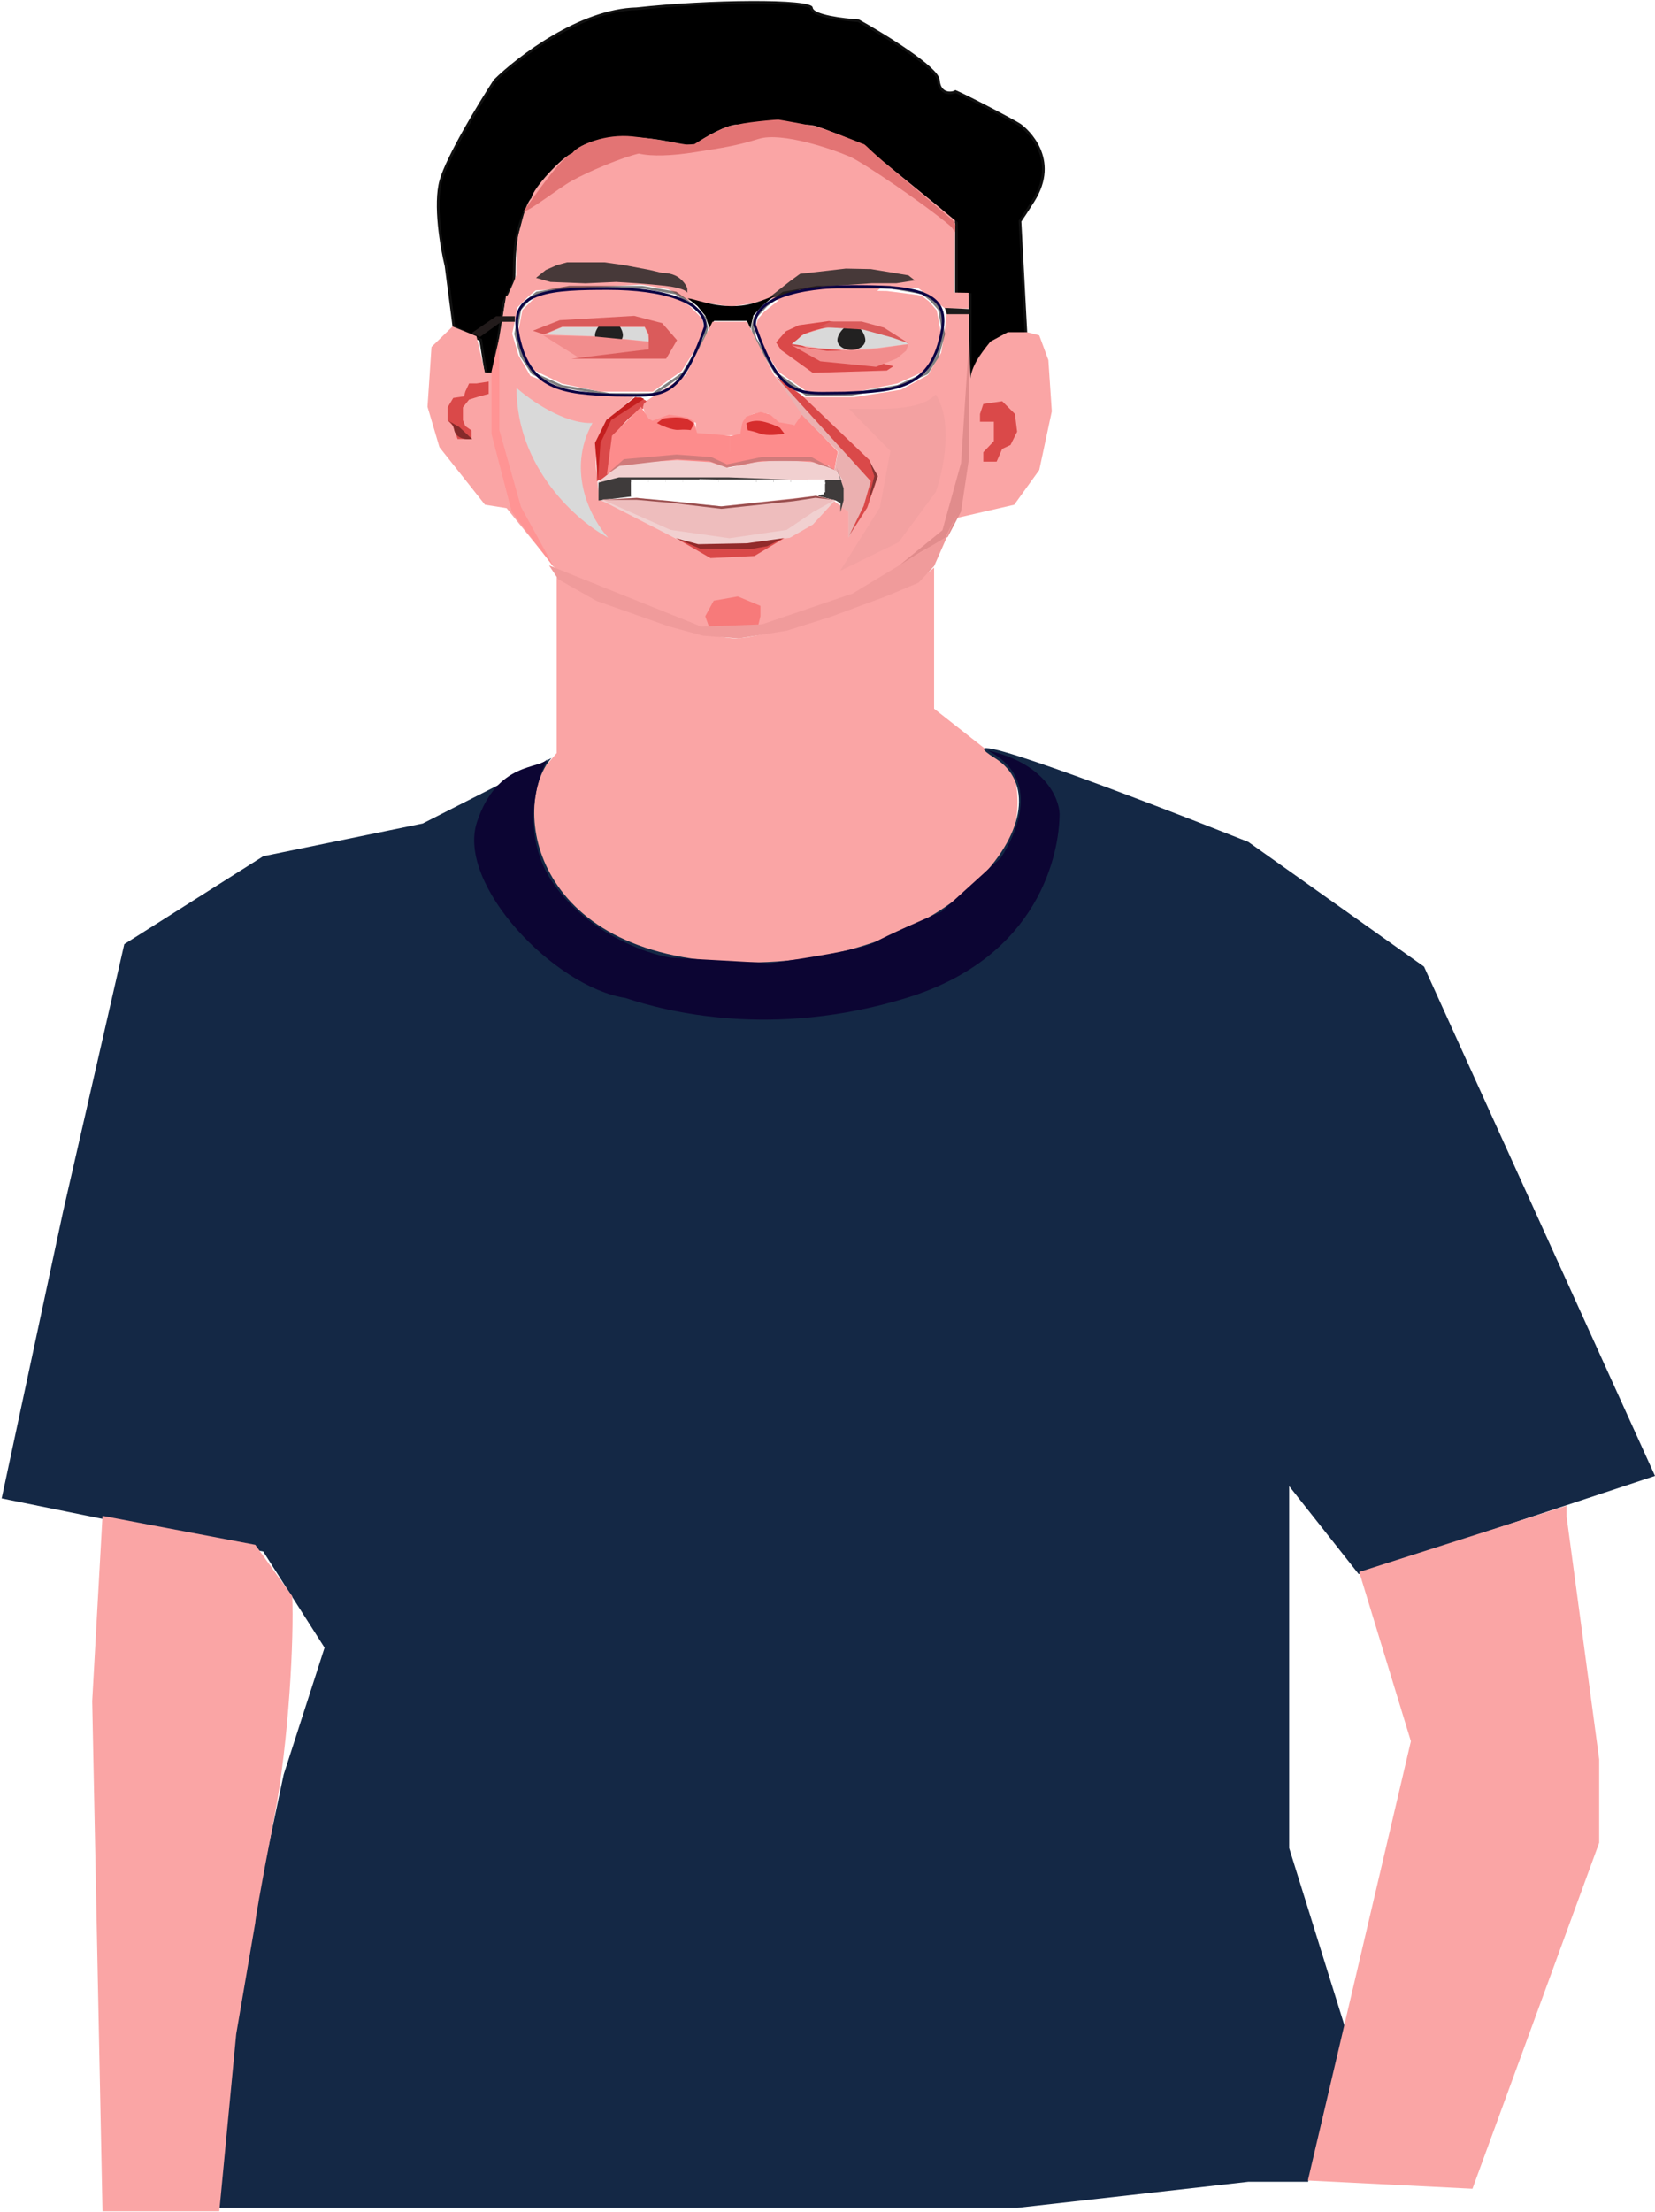 <svg width="617" height="824" viewBox="0 0 617 824" fill="none" xmlns="http://www.w3.org/2000/svg">
<path d="M356.057 34.2C356.109 34.173 356.162 34.142 356.214 34.108C356.359 34.166 356.56 34.252 356.814 34.366C357.42 34.639 358.295 35.056 359.357 35.576C361.479 36.615 364.336 38.06 367.267 39.572C370.198 41.084 373.201 42.662 375.616 43.968C378.05 45.283 379.844 46.299 380.394 46.699C381.521 47.519 385.216 50.641 387.371 55.521C389.511 60.368 390.152 66.987 385.149 74.906C382.848 78.55 381.321 80.873 380.354 82.256L380.255 82.397L380.264 82.569L382.501 124.858C379.669 125.297 375.556 126.324 371.858 128.078C367.981 129.918 364.423 132.622 363.429 136.414C362.646 139.404 362.066 141.204 361.653 142.234V118.279V110.21V109.71H361.153H356.556V83.243V83.004L356.371 82.854L322.609 55.462L322.578 55.437L322.544 55.417C316.37 51.849 305.814 47.576 294.164 46.328C282.584 45.089 269.872 46.835 259.328 55.298C242.815 50.575 229.984 50.947 219.978 54.773C209.917 58.62 202.777 65.934 197.639 74.925C193.513 82.144 192.279 88.912 191.888 94.371C191.731 96.572 191.71 98.566 191.692 100.278C191.688 100.685 191.684 101.076 191.678 101.449C191.648 103.416 191.571 104.851 191.242 105.765L187.858 112.535L187.823 112.605L187.811 112.682L183.629 139.863H181.3L179.243 126.907L179.202 126.65L178.969 126.536L169.23 121.771L166.292 99.104L166.288 99.076L166.282 99.049C165.437 95.601 164.327 89.86 163.745 83.863C163.162 77.851 163.118 71.647 164.365 67.24C165.621 62.804 169.219 55.687 173.239 48.552C177.236 41.459 181.62 34.401 184.447 30.051C188.887 25.689 196.851 19.123 206.341 13.58C215.865 8.017 226.873 3.516 237.368 3.264L237.39 3.264L237.412 3.261C250.664 1.778 266.996 0.929 280.039 0.876C286.563 0.849 292.25 1.022 296.314 1.411C298.349 1.606 299.955 1.853 301.048 2.15C301.598 2.299 301.987 2.452 302.232 2.6C302.426 2.718 302.466 2.791 302.472 2.805C302.507 3.323 302.805 3.753 303.195 4.097C303.588 4.444 304.12 4.747 304.732 5.016C305.959 5.555 307.613 6.003 309.41 6.371C312.965 7.098 317.182 7.533 320.026 7.715C324.971 10.475 332.352 14.874 338.55 19.176C341.671 21.342 344.48 23.475 346.524 25.354C347.546 26.294 348.365 27.16 348.935 27.925C349.516 28.704 349.792 29.32 349.824 29.768C349.936 31.329 350.372 32.446 351.014 33.217C351.658 33.991 352.472 34.373 353.255 34.523C354.03 34.672 354.782 34.597 355.342 34.457C355.621 34.387 355.868 34.297 356.057 34.2Z" fill="black" stroke="#111111"/>
<path d="M192.469 102.299C192.504 103.005 190.287 107.887 189.174 110.24H195.651L200.05 104.858L228.733 104.268L249.223 107.798L256.786 111.932L264.486 113.037L272.382 114.234L280.404 113.037L287.161 111.189L295.744 113.037L305.623 114.234L321.47 113.037L328.365 107.231H342.176L352.311 114.934H354.813H361.097V109.086L355.851 108.987V108.861L356.017 82.123L350.22 77.265L329.794 60.611L319.452 52.955C316.292 51.581 308.941 48.508 304.809 47.206C301.841 45.566 280.333 46.407 274.902 46.407C271.06 46.407 262.784 50.957 259.063 53.807C258.073 53.512 255.851 54.373 254.078 53.807C227.938 47.427 215.62 53.896 213.449 56.997C209.506 58.459 198.74 70.112 198.164 73.701C195.55 76.758 194.585 82.857 193.439 86.692C192.293 90.528 192.425 101.417 192.469 102.299Z" fill="#FAA5A5"/>
<path d="M183.986 138.818L188.642 110.321L200.433 104.589L202.838 104.326L254.235 105.186L199.718 108.193L198.189 109.41L196.992 110.456L192.749 114.705L192.426 117.427L190.949 124.302L193.294 132.342L197.732 140.043L212.351 145.525L236.39 147.941L226.206 156.639L222.175 165.126V173.824L223.448 186.13L233.844 190.585L253.787 201.617L273.517 202.678L294.521 200.132L310.221 186.13L316.374 190.585V200.132L324.436 186.13L326.981 177.431L324.436 171.915L299.613 147.941H318.495L335.892 145.183L345.928 139.704L350.87 131.399L351.968 124.947L352.865 116.985H361.303V118.975C361.118 125.725 361.597 136.313 361.82 140.992C362.158 135.546 367.864 129.037 369.262 127.241L375.693 123.769H382.921L387.447 124.947L390.841 134.151L392.114 153.245L387.447 175.097L378.112 188.039L356.896 192.919L345.919 207.713L322.282 219.613L289.517 231.839L276.475 234.121H263.108L236.39 224.504L207.195 211.952L188.865 189.312L180.804 188.039L163.831 166.611L159.375 151.548L160.861 129.271L168.711 121.633L177.621 125.24L180.804 138.818H183.986Z" fill="#FAA5A5"/>
<path d="M213.172 57.198C209.236 58.529 198.236 74.398 195.078 78.859C197.614 78.578 208.153 70.17 213.172 67.367C219.594 63.779 231.701 58.74 238.144 57.198C243.124 58.361 250.766 58.008 259.139 56.684C269.606 55.029 274.303 54.372 282.91 51.725C291.518 49.077 310.584 55.626 316.824 58.364C321.816 60.555 344.818 76.109 354.633 84.49L356.02 86.478L356.164 83.712L355.116 81.98C352.551 79.788 344.645 73.081 333.546 63.779C322.448 54.477 322.767 53.7 321.554 53.558C318.664 52.307 307.204 47.972 306.567 47.972C306.311 47.318 290.808 44.634 290.229 44.562C289.65 44.489 276.323 45.624 273.791 46.781C271.592 46.26 262.892 51.156 258.817 53.736C258.431 53.905 257.429 53.87 256.181 53.87C254.733 53.87 245.565 51.841 235.727 50.828C225.889 49.816 216.211 53.653 213.172 57.198Z" fill="#E37474"/>
<path d="M203.494 100.576L199.842 103.517L205.218 105.039L218.302 105.546L229.662 105.039C233.009 105.208 241.326 105.729 247.818 106.459C254.309 107.189 256.135 108.521 256.236 109.096V107.575C256.101 106.899 255.303 105.14 253.193 103.517C251.084 101.894 248.122 101.624 246.905 101.692L242.239 100.576L232.603 98.75L225.402 97.736H216.578H211.405L207.652 98.75L203.494 100.576Z" fill="#473939"/>
<path d="M294.59 104.7L287.635 110.145L287.689 110.955L294.921 109.659L297.957 107.932L306.822 106.731L315.728 106.137L325.039 105.516L334.188 105.515L341.029 104.449L338.668 102.573L324.688 100.253L315.323 100.064L298.274 102.015L294.59 104.7Z" fill="#473939"/>
<path opacity="0.5" d="M196.952 111.709L200.137 109.155L212.234 107.003H227.122L239.471 107.002L251.974 109.161L258.303 113.709L262.605 118.29L263.498 122.134L262.58 126.086L254.695 139.133L243.402 146.945H227.207L209.35 143.889L198.574 139.042L194.509 132.784L192.259 124.418L193.84 115.194L196.952 111.709Z" stroke="black" strokeWidth="2"/>
<path opacity="0.5" d="M347.108 111.713L343.923 109.158L331.826 107.006H316.938L304.589 107.006L292.085 109.165L285.756 113.712L281.453 118.293L280.561 122.137L281.478 126.088L289.364 139.134L300.657 146.946H316.853L334.71 143.89L345.486 139.043L349.551 132.786L351.801 124.42L350.22 115.197L347.108 111.713Z" stroke="black" strokeWidth="2"/>
<path d="M266.21 119.557L264.53 122.424L262.997 117.701L259.979 114.017L256.383 111.156C259.514 111.288 269.518 116.131 280.65 113.028C289.676 110.513 292.143 107.152 284.112 114.017L280.869 117.521L279.76 122.424L278.475 119.557H266.21Z" fill="black"/>
<path d="M207.542 280.541V214.868C227.013 228.455 265.853 238 274.753 237.819C283.654 237.638 332.94 224.607 348.237 211.473V264.01L377.906 287.335C380.533 298.129 382.31 319.265 357.509 335.117C335.489 363.198 281.02 360.707 258.073 359.121C234.257 357.476 210.324 343.949 199.198 325.606C190.298 310.931 196.185 294.657 199.198 290.279L207.542 280.541Z" fill="#FAA5A5"/>
<path d="M174.882 142.844L173.482 145.846L172.982 147.648L168.978 148.248L166.877 151.751V156.554L168.978 158.756L170.579 163.56H175.783V160.357L173.482 158.756L172.581 156.554V151.751L174.882 148.849L178.786 147.648L182.188 146.747V145.146V142.145L177.685 142.844H174.882Z" fill="#DA4949"/>
<path d="M365.352 157.11V154.217L366.59 150.497L373.615 149.465L378.367 154.217L379.194 160.828L376.714 165.787L373.615 167.233L371.549 171.985H366.59V168.473L370.516 164.341V157.11H365.352Z" fill="#DA4949"/>
<path d="M251.404 200.359L223.908 186.246L237.874 185.373L269.615 188.509L301.305 185.373L311.489 186.246L303.051 195.412L294.467 200.359L275.264 202.832H260.424L251.404 200.359Z" fill="#F1D0D0"/>
<path d="M223.145 186.453L236.881 184.793L235.221 179.811H307.826L305.109 184.793L311.6 186.453L314.921 188.414L313.94 174.967L229.937 176.942L223.145 179.811V186.453Z" fill="#3F3B3B"/>
<path d="M235.231 179.635H307.242V184.168L268.739 188.886L254.088 188.072L235.23 185.019L235.231 179.635Z" fill="white"/>
<path d="M226.773 156.564L236.88 147.896C245.002 149.857 241.19 151.193 236.88 153.926C233.712 155.936 229.562 161.272 228.788 162.711L226.773 177.457L222.516 179.264V164.899L226.773 156.564Z" fill="#DA4949"/>
<path d="M260.404 203.336L251.885 200.422L264.888 207.932L281.254 207.148L292.463 200.422L288.092 201.431L279.348 203.336H260.404Z" fill="#DA4949"/>
<path d="M255.617 139.75L265.643 119.869L278.482 119.869L288.593 139.75L299.194 153.738L297.26 158.388H291.803L286.667 154.244L283.801 153.738L280.569 154.244L278.112 155.464L276.717 157.518V162.194H259.433V157.518L253.855 155.235L251.609 156.218L248.21 156.643L243.458 157.805L241.406 157.056L240.605 154.244L239.678 151.763L240.033 150.461L241.406 149.08L255.617 139.75Z" fill="#FAA5A5"/>
<path d="M256.199 155.47L249.382 154.476L246.311 155.616L243.241 156.756L241.856 155.986L238.984 151.574L228.16 162.337L226.277 176.672L255.159 173.972L256.199 169.805L272.196 168.548V162.337L259.851 161.314L258.783 157.096L256.199 155.47Z" fill="#FD8C8C"/>
<path d="M255.366 168.263L254.643 173.606H309.033L310.956 175.636L312.345 168.263L298.989 154.373L296.245 158.341L290.588 157.344L287.021 154.373L283.586 153.52L280.289 154.373L278.114 155.304L276.746 157.344L276.005 161.645L272.061 162.492V168.263H255.366Z" fill="#FD8C8C"/>
<path d="M284.234 156.997C281.413 156.398 279.069 157.246 278.25 157.745L278.785 160.309C279.391 160.38 281.179 160.736 283.487 161.591C285.795 162.446 290.432 161.947 292.462 161.591L290.753 159.347C289.755 158.813 287.056 157.595 284.234 156.997Z" fill="#D62D2D"/>
<path d="M253.615 155.551C256.306 155.772 258.138 157.239 258.717 157.945L257.469 160.239C256.909 160.137 255.21 159.975 252.898 160.142C250.587 160.309 246.609 158.531 244.909 157.621L247.106 155.961C248.154 155.732 250.924 155.329 253.615 155.551Z" fill="#D62D2D"/>
<path d="M310.926 176.193L312.445 168.196L299.408 155.078L288.689 139.641L312.778 165.759L325.911 180.344L324.603 185.791L322.203 190.67L316.323 200.45V190.67L313.565 188.828V178.033L310.926 176.193Z" fill="#EBB0B0"/>
<path d="M327.003 177.552L326.11 180.901L323.32 189.079L316.586 199.566L321.973 188.502L324.644 179.286L289.17 140.199L299.089 147.399L324.203 171.474L327.003 177.552Z" fill="#DA4949"/>
<path d="M221.816 165.028L222.914 178.88L223.868 165.028L227.898 156.454L240.137 148.611L238.891 148.025H236.692L226.066 156.454L221.816 165.028Z" fill="#C41F1F"/>
<path d="M262.926 229.587L264.508 233.981H282.439L283.494 229.587V225.719L275.056 222.203L266.09 223.786L262.926 229.587Z" fill="#F77A7A"/>
<path d="M327.278 177.398L324.293 172.174L325.951 177.398L323.795 185.941L324.79 184.365L327.278 177.398Z" fill="#873535"/>
<path d="M226.894 176.487L222.41 179.985L230.764 177.843H246.421H271.639L296.857 178.791H314.156L311.747 175.319L303.162 172.171L291.492 171.412L281.431 172.171L271.639 174.342L264.932 172.171L252.457 171.412L240.519 172.171L230.764 173.448L226.894 176.487Z" fill="#F1D0D0"/>
<path d="M317.51 146.322L300.964 145.972L290.166 138.472L285.255 130.606L282.068 124.118L281.592 122.104L282.542 118.839L284.992 116.046L291.27 111.112L297.214 108.757L306.537 108.195H316.277L330.699 108.423L342.068 109.877L343.54 110.151L346.295 112.241L349.216 115.637L350.815 124.118L349.58 128.578L348.603 132.34L344.84 138.204L334.531 142.87L317.51 146.322Z" fill="#FAA5A5"/>
<path d="M306.09 122.452C310.85 121.31 315.055 121.103 316.563 121.141L309.065 119.596L297.879 121.141L292.999 123.403L289.311 127.568L291.214 130.424L302.997 138.874L330.606 138.041L333.083 136.443L328.532 135.305L313.112 130.424L300.617 129.472L296.332 127.568L298.672 125.069C299.188 124.831 301.33 123.594 306.09 122.452Z" fill="#DA4949"/>
<path d="M330.558 123.052L338.713 128.155L327.028 129.67L316.108 130.332L305.078 129.67L295.129 128.155L299.783 124.486L306.732 122.39L313.571 121.475L320.19 120.516L330.558 123.052Z" fill="#D9D9D9"/>
<path d="M322.602 126.69C322.602 128.729 320.27 130.383 317.394 130.383C314.517 130.383 312.186 128.729 312.186 126.69C312.186 124.65 314.754 120.938 317.63 120.938C320.507 120.938 322.602 124.65 322.602 126.69Z" fill="#222121"/>
<path d="M169.333 160.186C168.82 157.498 167.553 157.183 166.754 156.543L171.183 159.065L176.035 163.606H173.955C172.782 163.606 169.846 162.875 169.333 160.186Z" fill="#852A2A"/>
<path d="M321.713 122.767L305.438 121.788L309.741 119.785H321.245L329.511 122.043L338.713 127.88L332.578 125.751L321.713 122.767Z" fill="#DA5B5B"/>
<path d="M308.309 130.747L296.434 128.944L295.066 128.571L305.822 134.602L326.587 136.654L334.364 133.528L337.831 130.64L338.648 128.226L323.975 130.312L308.309 130.747Z" fill="#F28D8D"/>
<path d="M200.294 109.992L194.754 115.482L193.072 124.286L195.15 132.199L199.304 138.035L209.492 142.932L223.856 145.931H243.352L248.713 141.992L254.153 138.233L261.356 126.786L262.512 122.11L261.77 118.647L257.22 114.097L251.235 109.992L239.613 107.865H211.917L200.294 109.992Z" fill="#FAA5A5"/>
<path d="M260.313 202.747L252.062 200.525L261.018 204.404L279.739 204.58L286.015 203.487L291.938 200.525L278.435 202.394L260.313 202.747Z" fill="#922B2B"/>
<path d="M222.998 125.299L203.16 124.615L209.61 121.879H240.296L241.566 124.615L242.055 127.254L222.998 125.299Z" fill="#D9D9D9"/>
<path d="M232.232 124.906C232.232 126.946 229.901 128.6 227.024 128.6C224.148 128.6 221.816 126.946 221.816 124.906C221.816 122.867 224.385 119.154 227.261 119.154C230.137 119.154 232.232 122.867 232.232 124.906Z" fill="#222121"/>
<path d="M222.365 125.431L202.475 124.908L215.189 132.878H224.802L242.055 130.088V127.351L222.365 125.431Z" fill="#F28D8D"/>
<path d="M241.846 130.127L213.008 133.648H248.344L252.405 126.743L246.854 120.379L236.429 117.672L208.675 119.295L198.656 123.221L202.717 124.576L209.623 121.733H240.356L241.846 124.576V130.127Z" fill="#DA5B5B"/>
<path d="M278.785 358.563C197.626 358.563 190.335 299.933 205.573 282.41L157.573 306.791L98.147 318.981L46.337 351.742L23.481 451.55L0.625 558.214L98.147 578.023L121.004 613.832L105.766 661.069L85.956 754.782L80.51 792.36V822.513H137.467H188.845H290.349H325.436H359.27H379.32L465.377 812.816H487.664L502.71 759.353L480.615 688.497V553.643L506.519 586.404L616.993 549.833L530.9 360.123L465.377 313.647C424.489 297.393 348.351 268.391 370.903 282.41C399.093 299.933 358.836 358.563 278.785 358.563Z" fill="#142845"/>
<path d="M361.263 158.209V141.924V127.029L358.284 172.507L351.34 197.546L334.812 210.987L343.281 205.616L353.331 200.035L358.284 190.578L361.263 170.719V158.209Z" fill="#E18C8C"/>
<path d="M183.246 161.701V138.379L186.137 125.85V160.158L194.232 188.877L206.953 212.007L190.763 190.612L183.246 161.701Z" fill="#FF9494"/>
<path d="M237.33 185.519L224.432 186.075L250.008 197.418L271.914 200.531L293.265 197.418L303.162 190.746L311.168 186.298L304.051 184.74L268.689 188.632L237.33 185.519Z" fill="#EEBDBD"/>
<path d="M237.361 185.513L224.732 186.202H237.361L250.334 187.349L268.932 189.568L295.911 186.698L304.024 185.474L310.453 186.201L304.216 184.709L295.911 185.819L268.932 188.651L250.334 186.699L237.361 185.513Z" fill="#9A4F4F"/>
<path d="M261.451 233.429L204.699 210.651L208.124 215.79L222.327 223.842L249.533 233.429L262.136 236.85L275.444 237.834L293.274 234.963L309.646 229.802L330.568 222.069L342.443 217.074L348.252 210.887L356.803 191.453L352.398 200.263L317.846 221.127L284.074 232.604L261.451 233.429Z" fill="#F09B9B"/>
<path d="M351.306 122.555C349.416 133.937 344.993 139.531 338.961 142.515C332.735 145.594 324.59 146.027 314.828 146.425C313.27 146.425 311.819 146.449 310.449 146.471C307.969 146.512 305.757 146.548 303.67 146.432C300.489 146.256 297.847 145.729 295.445 144.4C290.656 141.749 286.335 135.634 281.284 120.961C281.405 116.352 284.98 112.807 291.587 110.347C298.253 107.866 307.482 106.725 317.513 106.725C327.7 106.725 336.946 106.888 343.305 109.061C346.445 110.134 348.705 111.643 350.052 113.707C351.386 115.751 351.969 118.564 351.306 122.555Z" stroke="#0C0343" strokeWidth="3"/>
<path d="M192.916 123.334C194.806 134.718 199.23 140.313 205.262 143.296C211.487 146.376 219.632 146.809 229.395 147.207C230.952 147.207 232.404 147.231 233.773 147.253C236.254 147.294 238.466 147.33 240.552 147.214C243.733 147.038 246.375 146.511 248.777 145.182C253.567 142.531 257.887 136.415 262.938 121.74C262.818 117.13 259.243 113.585 252.635 111.125C245.97 108.644 236.74 107.502 226.71 107.502C216.523 107.502 207.276 107.665 200.917 109.839C197.777 110.912 195.517 112.42 194.17 114.485C192.836 116.529 192.253 119.342 192.916 123.334Z" stroke="#0C0343" strokeWidth="3"/>
<path d="M361.371 117.053H352.998L352.242 114.721L361.371 115.132V117.053Z" fill="#1B1B1B"/>
<path d="M230.972 173.59L226.182 176.676L232.596 171.064L252.23 169.334L265.213 170.295L270.984 172.989L283.871 170.295H302.529L311.276 175.052L301.952 171.738H283.871L270.984 174.238L264.263 171.738L252.23 171.064L230.972 173.59Z" fill="#D07B7B"/>
<path d="M348.859 146.945C342.562 153.428 328.022 152.27 316.447 152.27L331.958 168.012L328.022 189.079L313.207 212.693L335.052 201.994L348.859 183.291C351.637 175.497 355.526 157.316 348.859 146.945Z" fill="#F3A1A1"/>
<path d="M525.993 648.687L506.729 585.624L584.038 560.943V564.992L596.188 655.437V686.485L548.941 815.402L487.582 812.339L525.993 648.687Z" fill="#FAA5A5"/>
<path d="M34.377 633.737L38.216 564.719L95.172 575.501L108.944 594.66C109.584 609.592 107.843 648.072 102.211 677.254C96.58 706.436 95.172 715.438 95.172 716.291L88.063 757.766L81.759 823.803H38.216L34.377 633.737Z" fill="#FAA5A5"/>
<path d="M204.067 282.724C204.111 282.641 204.155 282.559 204.198 282.479C204.16 282.564 204.116 282.645 204.067 282.724C199.57 291.238 194.01 312.184 206.853 329.932C219.821 347.853 240.944 355.281 249.884 356.754L287.022 358.817C298.124 357.344 321.448 353.748 325.928 351.154C330.408 348.56 344.497 342.41 350.982 339.659L373.087 319.616C378.786 310.971 388.709 289.847 368.077 279.531C389.298 284.247 394.826 297.085 395.022 303.275C394.924 317.324 387.933 356.441 337.945 371.768C287.956 387.095 248.453 376.877 233.127 371.768C206.854 367.798 170.053 329.546 177.834 306.202C185.465 283.309 201.575 286.728 204.067 282.724Z" fill="#0C0533"/>
<path d="M313.332 178.906L311.918 174.164L314.498 181.902V186.396L313.332 190.806V188.31V178.906Z" fill="#3F3B3B"/>
<g filter="url(#filter0_i_632_60)">
<path d="M235.23 179.635H241.646V185.895L238.354 185.578L237.263 185.487L235.304 185.578L235.23 179.635Z" fill="white"/>
</g>
<g filter="url(#filter1_i_632_60)">
<path d="M241.646 179.635H248.062V186.512L244.715 186.176L241.646 185.911V179.635Z" fill="white"/>
</g>
<g filter="url(#filter2_i_632_60)">
<path d="M248.063 179.635H254.479V187.143L251.036 186.783L248.062 186.469L248.063 179.635Z" fill="white"/>
</g>
<g filter="url(#filter3_i_632_60)">
<path d="M254.479 179.635H260.961V187.803L254.479 187.139V179.635Z" fill="white"/>
</g>
<g filter="url(#filter4_i_632_60)">
<path d="M260.754 179.535L267.785 179.659V188.519L260.754 187.745V179.535Z" fill="white"/>
</g>
<g filter="url(#filter5_i_632_60)">
<path d="M267.801 179.635H275.527V187.955L271.506 188.469L268.949 188.643L267.801 188.538V179.635Z" fill="white"/>
</g>
<g filter="url(#filter6_i_632_60)">
<path d="M275.527 179.635H281.943V187.299L275.527 187.964V179.635Z" fill="white"/>
</g>
<g filter="url(#filter7_i_632_60)">
<path d="M281.943 179.635H288.359V186.605L281.943 187.291V179.635Z" fill="white"/>
</g>
<g filter="url(#filter8_i_632_60)">
<path d="M288.359 179.635H294.775V185.967L288.359 186.609V179.635Z" fill="white"/>
</g>
<g filter="url(#filter9_i_632_60)">
<path d="M294.775 179.705H301.191V185.121L294.775 185.918V179.705Z" fill="white"/>
</g>
<g filter="url(#filter10_i_632_60)">
<path d="M301.191 179.635H307.607V184.416L301.191 185.119V179.635Z" fill="white"/>
</g>
<path d="M186.852 119.886H191.954V117.809H184.963L175.896 124.042L178.919 125.554L186.852 119.886Z" fill="#221B1B"/>
<path d="M220.883 157.584C210.411 158.012 197.64 149.034 192.564 144.492C192.564 174.627 215.361 194.272 226.76 200.328C220.615 193.649 210.838 175.75 220.883 157.584Z" fill="#D9D9D9" fillOpacity="0.26"/>
<defs>
<filter id="filter0_i_632_60" x="235.23" y="178.635" width="6.416" height="7.26" filterUnits="userSpaceOnUse" color-interpolation-filters="sRGB">
<feFlood flood-opacity="0" result="BackgroundImageFix"/>
<feBlend mode="normal" in="SourceGraphic" in2="BackgroundImageFix" result="shape"/>
<feColorMatrix in="SourceAlpha" type="matrix" values="0 0 0 0 0 0 0 0 0 0 0 0 0 0 0 0 0 0 127 0" result="hardAlpha"/>
<feOffset dy="-1"/>
<feGaussianBlur stdDeviation="0.5"/>
<feComposite in2="hardAlpha" operator="arithmetic" k2="-1" k3="1"/>
<feColorMatrix type="matrix" values="0 0 0 0 0 0 0 0 0 0 0 0 0 0 0 0 0 0 0.25 0"/>
<feBlend mode="normal" in2="shape" result="effect1_innerShadow_632_60"/>
</filter>
<filter id="filter1_i_632_60" x="241.646" y="178.635" width="6.416" height="7.877" filterUnits="userSpaceOnUse" color-interpolation-filters="sRGB">
<feFlood flood-opacity="0" result="BackgroundImageFix"/>
<feBlend mode="normal" in="SourceGraphic" in2="BackgroundImageFix" result="shape"/>
<feColorMatrix in="SourceAlpha" type="matrix" values="0 0 0 0 0 0 0 0 0 0 0 0 0 0 0 0 0 0 127 0" result="hardAlpha"/>
<feOffset dy="-1"/>
<feGaussianBlur stdDeviation="0.5"/>
<feComposite in2="hardAlpha" operator="arithmetic" k2="-1" k3="1"/>
<feColorMatrix type="matrix" values="0 0 0 0 0 0 0 0 0 0 0 0 0 0 0 0 0 0 0.25 0"/>
<feBlend mode="normal" in2="shape" result="effect1_innerShadow_632_60"/>
</filter>
<filter id="filter2_i_632_60" x="248.062" y="178.635" width="6.416" height="8.508" filterUnits="userSpaceOnUse" color-interpolation-filters="sRGB">
<feFlood flood-opacity="0" result="BackgroundImageFix"/>
<feBlend mode="normal" in="SourceGraphic" in2="BackgroundImageFix" result="shape"/>
<feColorMatrix in="SourceAlpha" type="matrix" values="0 0 0 0 0 0 0 0 0 0 0 0 0 0 0 0 0 0 127 0" result="hardAlpha"/>
<feOffset dy="-1"/>
<feGaussianBlur stdDeviation="0.5"/>
<feComposite in2="hardAlpha" operator="arithmetic" k2="-1" k3="1"/>
<feColorMatrix type="matrix" values="0 0 0 0 0 0 0 0 0 0 0 0 0 0 0 0 0 0 0.25 0"/>
<feBlend mode="normal" in2="shape" result="effect1_innerShadow_632_60"/>
</filter>
<filter id="filter3_i_632_60" x="254.479" y="178.635" width="6.482" height="9.168" filterUnits="userSpaceOnUse" color-interpolation-filters="sRGB">
<feFlood flood-opacity="0" result="BackgroundImageFix"/>
<feBlend mode="normal" in="SourceGraphic" in2="BackgroundImageFix" result="shape"/>
<feColorMatrix in="SourceAlpha" type="matrix" values="0 0 0 0 0 0 0 0 0 0 0 0 0 0 0 0 0 0 127 0" result="hardAlpha"/>
<feOffset dy="-1"/>
<feGaussianBlur stdDeviation="0.5"/>
<feComposite in2="hardAlpha" operator="arithmetic" k2="-1" k3="1"/>
<feColorMatrix type="matrix" values="0 0 0 0 0 0 0 0 0 0 0 0 0 0 0 0 0 0 0.25 0"/>
<feBlend mode="normal" in2="shape" result="effect1_innerShadow_632_60"/>
</filter>
<filter id="filter4_i_632_60" x="260.754" y="178.535" width="7.031" height="9.982" filterUnits="userSpaceOnUse" color-interpolation-filters="sRGB">
<feFlood flood-opacity="0" result="BackgroundImageFix"/>
<feBlend mode="normal" in="SourceGraphic" in2="BackgroundImageFix" result="shape"/>
<feColorMatrix in="SourceAlpha" type="matrix" values="0 0 0 0 0 0 0 0 0 0 0 0 0 0 0 0 0 0 127 0" result="hardAlpha"/>
<feOffset dy="-1"/>
<feGaussianBlur stdDeviation="0.5"/>
<feComposite in2="hardAlpha" operator="arithmetic" k2="-1" k3="1"/>
<feColorMatrix type="matrix" values="0 0 0 0 0 0 0 0 0 0 0 0 0 0 0 0 0 0 0.25 0"/>
<feBlend mode="normal" in2="shape" result="effect1_innerShadow_632_60"/>
</filter>
<filter id="filter5_i_632_60" x="267.801" y="178.635" width="7.727" height="10.008" filterUnits="userSpaceOnUse" color-interpolation-filters="sRGB">
<feFlood flood-opacity="0" result="BackgroundImageFix"/>
<feBlend mode="normal" in="SourceGraphic" in2="BackgroundImageFix" result="shape"/>
<feColorMatrix in="SourceAlpha" type="matrix" values="0 0 0 0 0 0 0 0 0 0 0 0 0 0 0 0 0 0 127 0" result="hardAlpha"/>
<feOffset dy="-1"/>
<feGaussianBlur stdDeviation="0.5"/>
<feComposite in2="hardAlpha" operator="arithmetic" k2="-1" k3="1"/>
<feColorMatrix type="matrix" values="0 0 0 0 0 0 0 0 0 0 0 0 0 0 0 0 0 0 0.25 0"/>
<feBlend mode="normal" in2="shape" result="effect1_innerShadow_632_60"/>
</filter>
<filter id="filter6_i_632_60" x="275.527" y="178.635" width="6.416" height="9.328" filterUnits="userSpaceOnUse" color-interpolation-filters="sRGB">
<feFlood flood-opacity="0" result="BackgroundImageFix"/>
<feBlend mode="normal" in="SourceGraphic" in2="BackgroundImageFix" result="shape"/>
<feColorMatrix in="SourceAlpha" type="matrix" values="0 0 0 0 0 0 0 0 0 0 0 0 0 0 0 0 0 0 127 0" result="hardAlpha"/>
<feOffset dy="-1"/>
<feGaussianBlur stdDeviation="0.5"/>
<feComposite in2="hardAlpha" operator="arithmetic" k2="-1" k3="1"/>
<feColorMatrix type="matrix" values="0 0 0 0 0 0 0 0 0 0 0 0 0 0 0 0 0 0 0.25 0"/>
<feBlend mode="normal" in2="shape" result="effect1_innerShadow_632_60"/>
</filter>
<filter id="filter7_i_632_60" x="281.943" y="178.635" width="6.416" height="8.656" filterUnits="userSpaceOnUse" color-interpolation-filters="sRGB">
<feFlood flood-opacity="0" result="BackgroundImageFix"/>
<feBlend mode="normal" in="SourceGraphic" in2="BackgroundImageFix" result="shape"/>
<feColorMatrix in="SourceAlpha" type="matrix" values="0 0 0 0 0 0 0 0 0 0 0 0 0 0 0 0 0 0 127 0" result="hardAlpha"/>
<feOffset dy="-1"/>
<feGaussianBlur stdDeviation="0.5"/>
<feComposite in2="hardAlpha" operator="arithmetic" k2="-1" k3="1"/>
<feColorMatrix type="matrix" values="0 0 0 0 0 0 0 0 0 0 0 0 0 0 0 0 0 0 0.25 0"/>
<feBlend mode="normal" in2="shape" result="effect1_innerShadow_632_60"/>
</filter>
<filter id="filter8_i_632_60" x="288.359" y="178.635" width="6.416" height="7.975" filterUnits="userSpaceOnUse" color-interpolation-filters="sRGB">
<feFlood flood-opacity="0" result="BackgroundImageFix"/>
<feBlend mode="normal" in="SourceGraphic" in2="BackgroundImageFix" result="shape"/>
<feColorMatrix in="SourceAlpha" type="matrix" values="0 0 0 0 0 0 0 0 0 0 0 0 0 0 0 0 0 0 127 0" result="hardAlpha"/>
<feOffset dy="-1"/>
<feGaussianBlur stdDeviation="0.5"/>
<feComposite in2="hardAlpha" operator="arithmetic" k2="-1" k3="1"/>
<feColorMatrix type="matrix" values="0 0 0 0 0 0 0 0 0 0 0 0 0 0 0 0 0 0 0.25 0"/>
<feBlend mode="normal" in2="shape" result="effect1_innerShadow_632_60"/>
</filter>
<filter id="filter9_i_632_60" x="294.775" y="178.705" width="6.416" height="7.213" filterUnits="userSpaceOnUse" color-interpolation-filters="sRGB">
<feFlood flood-opacity="0" result="BackgroundImageFix"/>
<feBlend mode="normal" in="SourceGraphic" in2="BackgroundImageFix" result="shape"/>
<feColorMatrix in="SourceAlpha" type="matrix" values="0 0 0 0 0 0 0 0 0 0 0 0 0 0 0 0 0 0 127 0" result="hardAlpha"/>
<feOffset dy="-1"/>
<feGaussianBlur stdDeviation="0.5"/>
<feComposite in2="hardAlpha" operator="arithmetic" k2="-1" k3="1"/>
<feColorMatrix type="matrix" values="0 0 0 0 0 0 0 0 0 0 0 0 0 0 0 0 0 0 0.25 0"/>
<feBlend mode="normal" in2="shape" result="effect1_innerShadow_632_60"/>
</filter>
<filter id="filter10_i_632_60" x="301.191" y="178.635" width="6.416" height="6.484" filterUnits="userSpaceOnUse" color-interpolation-filters="sRGB">
<feFlood flood-opacity="0" result="BackgroundImageFix"/>
<feBlend mode="normal" in="SourceGraphic" in2="BackgroundImageFix" result="shape"/>
<feColorMatrix in="SourceAlpha" type="matrix" values="0 0 0 0 0 0 0 0 0 0 0 0 0 0 0 0 0 0 127 0" result="hardAlpha"/>
<feOffset dy="-1"/>
<feGaussianBlur stdDeviation="0.5"/>
<feComposite in2="hardAlpha" operator="arithmetic" k2="-1" k3="1"/>
<feColorMatrix type="matrix" values="0 0 0 0 0 0 0 0 0 0 0 0 0 0 0 0 0 0 0.25 0"/>
<feBlend mode="normal" in2="shape" result="effect1_innerShadow_632_60"/>
</filter>
</defs>
</svg>

